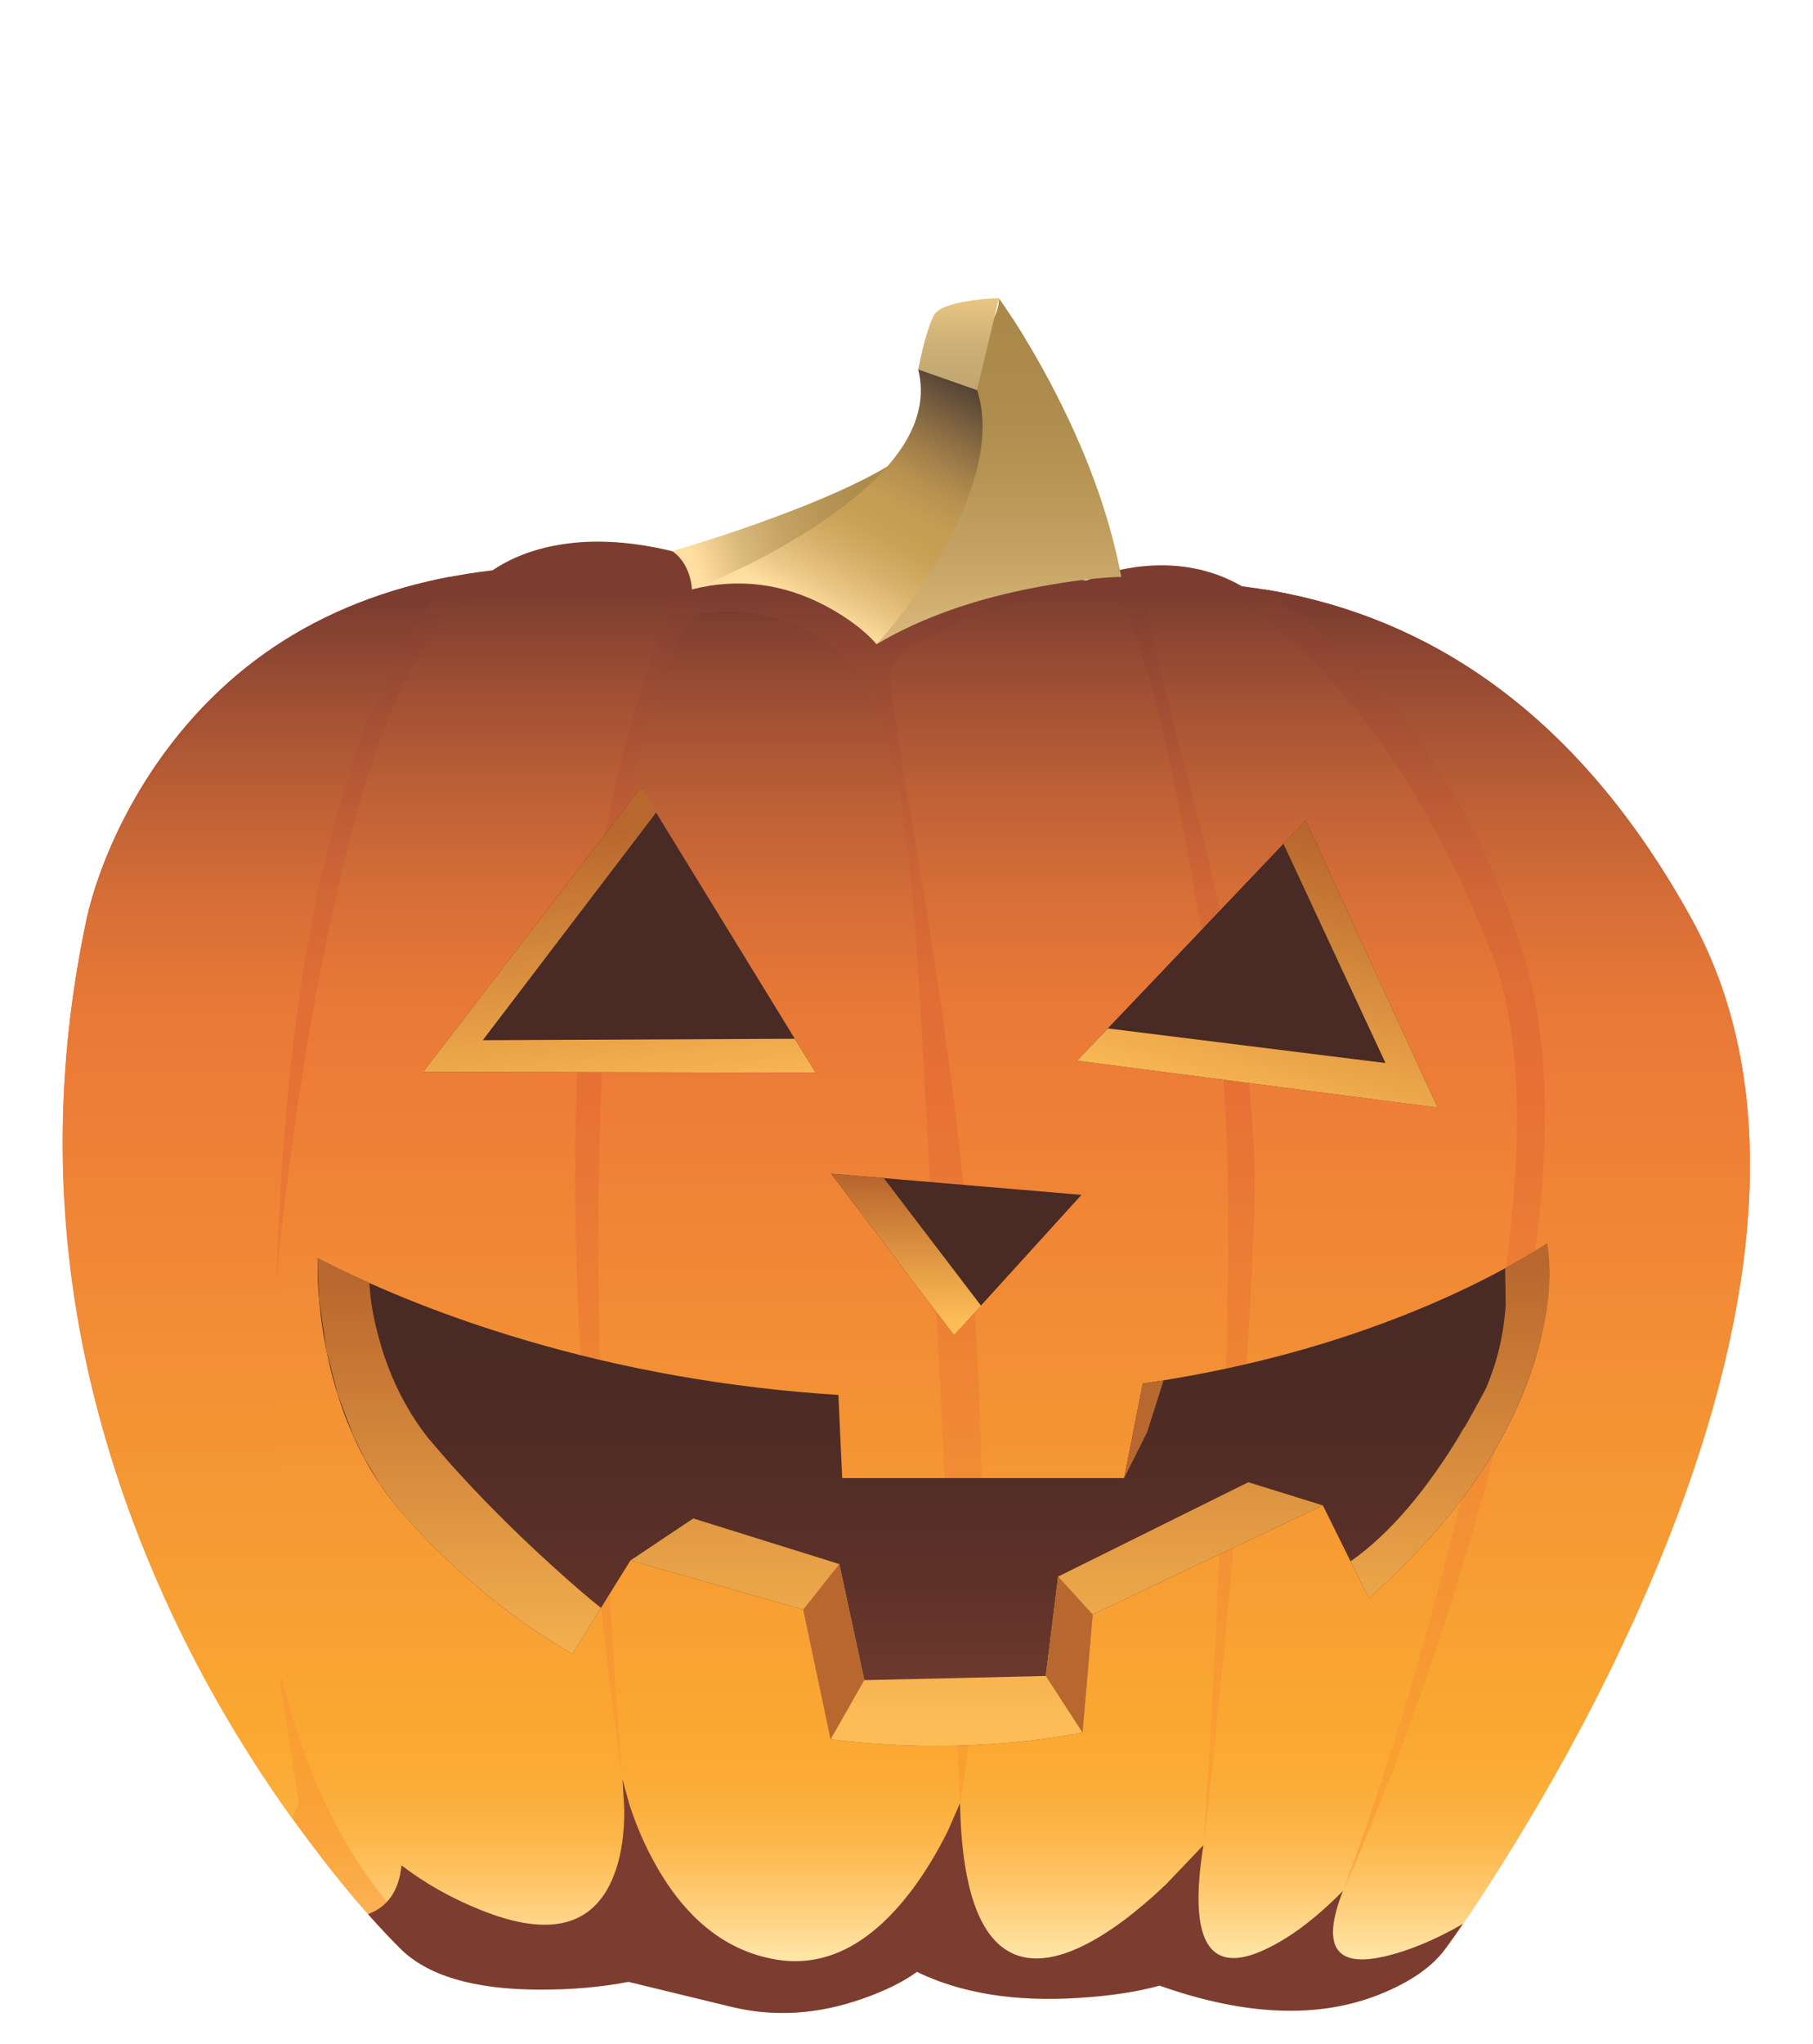 <svg xmlns="http://www.w3.org/2000/svg" xmlns:xlink="http://www.w3.org/1999/xlink" preserveAspectRatio="none" width="284" height="320"><defs><linearGradient id="a" gradientUnits="userSpaceOnUse" x1="1048.5" y1="2683.287" x2="1048.5" y2="2293.013" spreadMethod="pad"><stop offset="0%" stop-color="#FED090"/><stop offset="1.961%" stop-color="#FEC77E"/><stop offset="5.098%" stop-color="#FCB862"/><stop offset="8.235%" stop-color="#FBAD4B"/><stop offset="11.373%" stop-color="#FAA63C"/><stop offset="14.51%" stop-color="#F9A135"/><stop offset="17.647%" stop-color="#F9A033"/><stop offset="65.098%" stop-color="#E77035"/><stop offset="72.157%" stop-color="#E06D35"/><stop offset="79.608%" stop-color="#CF6536"/><stop offset="87.059%" stop-color="#B55835"/><stop offset="94.51%" stop-color="#954933"/><stop offset="100%" stop-color="#7C3D30"/></linearGradient><linearGradient id="b" gradientUnits="userSpaceOnUse" x1="1214.4" y1="2672.8" x2="1214.4" y2="2297.5" spreadMethod="pad"><stop offset="0%" stop-color="#FFECB4"/><stop offset=".784%" stop-color="#FFE5A6"/><stop offset="3.922%" stop-color="#FFD282"/><stop offset="6.667%" stop-color="#FEC363"/><stop offset="9.412%" stop-color="#FCB74B"/><stop offset="12.157%" stop-color="#FBAF3C"/><stop offset="14.902%" stop-color="#FBAA34"/><stop offset="17.647%" stop-color="#FAA832"/><stop offset="65.098%" stop-color="#ED7C37"/><stop offset="71.765%" stop-color="#E67837"/><stop offset="78.431%" stop-color="#D66E37"/><stop offset="85.49%" stop-color="#BE6136"/><stop offset="92.941%" stop-color="#A05034"/><stop offset="92.941%" stop-color="#A05034" stop-opacity="0"/><stop offset="100%" stop-opacity="0"/></linearGradient><linearGradient id="c" gradientUnits="userSpaceOnUse" x1="1214.4" y1="2672.8" x2="1214.4" y2="2297.5" spreadMethod="pad"><stop offset="0%" stop-opacity="0"/><stop offset="92.941%" stop-color="#A05034" stop-opacity="0"/><stop offset="92.941%" stop-color="#A05034"/><stop offset="100%" stop-color="#7D3E30"/><stop offset="100%" stop-color="#7C3D30"/></linearGradient><linearGradient id="d" gradientUnits="userSpaceOnUse" x1="1166.15" y1="2672.7" x2="1166.15" y2="2293.4" spreadMethod="pad"><stop offset="0%" stop-color="#FFECB4"/><stop offset=".784%" stop-color="#FFE5A6"/><stop offset="3.922%" stop-color="#FFD282"/><stop offset="6.667%" stop-color="#FEC363"/><stop offset="9.412%" stop-color="#FCB74B"/><stop offset="12.157%" stop-color="#FBAF3C"/><stop offset="14.902%" stop-color="#FBAA34"/><stop offset="17.647%" stop-color="#FAA832"/><stop offset="65.098%" stop-color="#ED7C37"/><stop offset="71.765%" stop-color="#E67837"/><stop offset="78.431%" stop-color="#D66E37"/><stop offset="85.49%" stop-color="#BE6136"/><stop offset="92.941%" stop-color="#A05034"/><stop offset="92.941%" stop-color="#A05034" stop-opacity="0"/><stop offset="100%" stop-opacity="0"/></linearGradient><linearGradient id="e" gradientUnits="userSpaceOnUse" x1="1166.15" y1="2672.7" x2="1166.15" y2="2293.4" spreadMethod="pad"><stop offset="0%" stop-opacity="0"/><stop offset="92.941%" stop-color="#A05034" stop-opacity="0"/><stop offset="92.941%" stop-color="#A05034"/><stop offset="100%" stop-color="#7D3E30"/><stop offset="100%" stop-color="#7C3D30"/></linearGradient><linearGradient id="f" gradientUnits="userSpaceOnUse" x1="1090.65" y1="2672.738" x2="1090.65" y2="2293.363" spreadMethod="pad"><stop offset="0%" stop-color="#FFECB4"/><stop offset=".784%" stop-color="#FFE5A6"/><stop offset="3.922%" stop-color="#FFD282"/><stop offset="6.667%" stop-color="#FEC363"/><stop offset="9.412%" stop-color="#FCB74B"/><stop offset="12.157%" stop-color="#FBAF3C"/><stop offset="14.902%" stop-color="#FBAA34"/><stop offset="17.647%" stop-color="#FAA832"/><stop offset="65.098%" stop-color="#ED7C37"/><stop offset="71.765%" stop-color="#E67837"/><stop offset="78.431%" stop-color="#D66E37"/><stop offset="85.49%" stop-color="#BE6136"/><stop offset="92.941%" stop-color="#A05034"/><stop offset="92.941%" stop-color="#A05034" stop-opacity="0"/><stop offset="100%" stop-opacity="0"/></linearGradient><linearGradient id="g" gradientUnits="userSpaceOnUse" x1="1090.65" y1="2672.738" x2="1090.65" y2="2293.363" spreadMethod="pad"><stop offset="0%" stop-opacity="0"/><stop offset="92.941%" stop-color="#A05034" stop-opacity="0"/><stop offset="92.941%" stop-color="#A05034"/><stop offset="100%" stop-color="#7D3E30"/><stop offset="100%" stop-color="#7C3D30"/></linearGradient><linearGradient id="h" gradientUnits="userSpaceOnUse" x1="1013.4" y1="2672.8" x2="1013.4" y2="2298.8" spreadMethod="pad"><stop offset="0%" stop-color="#FFECB4"/><stop offset=".784%" stop-color="#FFE5A6"/><stop offset="3.922%" stop-color="#FFD282"/><stop offset="6.667%" stop-color="#FEC363"/><stop offset="9.412%" stop-color="#FCB74B"/><stop offset="12.157%" stop-color="#FBAF3C"/><stop offset="14.902%" stop-color="#FBAA34"/><stop offset="17.647%" stop-color="#FAA832"/><stop offset="65.098%" stop-color="#ED7C37"/><stop offset="71.765%" stop-color="#E67837"/><stop offset="78.431%" stop-color="#D66E37"/><stop offset="85.49%" stop-color="#BE6136"/><stop offset="92.941%" stop-color="#A05034"/><stop offset="92.941%" stop-color="#A05034" stop-opacity="0"/><stop offset="100%" stop-opacity="0"/></linearGradient><linearGradient id="i" gradientUnits="userSpaceOnUse" x1="1013.4" y1="2672.8" x2="1013.4" y2="2298.8" spreadMethod="pad"><stop offset="0%" stop-opacity="0"/><stop offset="92.941%" stop-color="#A05034" stop-opacity="0"/><stop offset="92.941%" stop-color="#A05034"/><stop offset="100%" stop-color="#7D3E30"/><stop offset="100%" stop-color="#7C3D30"/></linearGradient><linearGradient id="j" gradientUnits="userSpaceOnUse" x1="927.1" y1="2672.763" x2="927.1" y2="2294.037" spreadMethod="pad"><stop offset="0%" stop-color="#FFECB4"/><stop offset=".784%" stop-color="#FFE5A6"/><stop offset="3.922%" stop-color="#FFD282"/><stop offset="6.667%" stop-color="#FEC363"/><stop offset="9.412%" stop-color="#FCB74B"/><stop offset="12.157%" stop-color="#FBAF3C"/><stop offset="14.902%" stop-color="#FBAA34"/><stop offset="17.647%" stop-color="#FAA832"/><stop offset="65.098%" stop-color="#ED7C37"/><stop offset="71.765%" stop-color="#E67837"/><stop offset="78.431%" stop-color="#D66E37"/><stop offset="85.49%" stop-color="#BE6136"/><stop offset="92.941%" stop-color="#A05034"/><stop offset="92.941%" stop-color="#A05034" stop-opacity="0"/><stop offset="100%" stop-opacity="0"/></linearGradient><linearGradient id="k" gradientUnits="userSpaceOnUse" x1="927.1" y1="2672.763" x2="927.1" y2="2294.037" spreadMethod="pad"><stop offset="0%" stop-opacity="0"/><stop offset="92.941%" stop-color="#A05034" stop-opacity="0"/><stop offset="92.941%" stop-color="#A05034"/><stop offset="100%" stop-color="#7D3E30"/><stop offset="100%" stop-color="#7C3D30"/></linearGradient><linearGradient id="l" gradientUnits="userSpaceOnUse" x1="868.9" y1="2672.238" x2="868.9" y2="2296.762" spreadMethod="pad"><stop offset="0%" stop-color="#FFECB4"/><stop offset=".784%" stop-color="#FFE5A6"/><stop offset="3.922%" stop-color="#FFD282"/><stop offset="6.667%" stop-color="#FEC363"/><stop offset="9.412%" stop-color="#FCB74B"/><stop offset="12.157%" stop-color="#FBAF3C"/><stop offset="14.902%" stop-color="#FBAA34"/><stop offset="17.647%" stop-color="#FAA832"/><stop offset="65.098%" stop-color="#ED7C37"/><stop offset="71.765%" stop-color="#E67837"/><stop offset="78.431%" stop-color="#D66E37"/><stop offset="85.49%" stop-color="#BE6136"/><stop offset="92.941%" stop-color="#A05034"/><stop offset="92.941%" stop-color="#A05034" stop-opacity="0"/><stop offset="100%" stop-opacity="0"/></linearGradient><linearGradient id="m" gradientUnits="userSpaceOnUse" x1="868.9" y1="2672.238" x2="868.9" y2="2296.762" spreadMethod="pad"><stop offset="0%" stop-opacity="0"/><stop offset="92.941%" stop-color="#A05034" stop-opacity="0"/><stop offset="92.941%" stop-color="#A05034"/><stop offset="100%" stop-color="#7D3E30"/><stop offset="100%" stop-color="#7C3D30"/></linearGradient><linearGradient id="n" gradientUnits="userSpaceOnUse" x1="1050.287" y1="2264.037" x2="990.512" y2="2286.162" spreadMethod="pad"><stop offset="0%" stop-color="#AA8949"/><stop offset="19.216%" stop-color="#AC8B4C"/><stop offset="38.824%" stop-color="#B59454"/><stop offset="59.216%" stop-color="#C4A364"/><stop offset="79.216%" stop-color="#DABA7C"/><stop offset="99.608%" stop-color="#FFDEA0"/><stop offset="100%" stop-color="#FFDFA1"/></linearGradient><linearGradient id="o" gradientUnits="userSpaceOnUse" x1="1059" y1="2232.7" x2="1022.8" y2="2298.1" spreadMethod="pad"><stop offset="0%" stop-color="#554434"/><stop offset="9.02%" stop-color="#6E573C"/><stop offset="19.216%" stop-color="#8B6D44"/><stop offset="29.412%" stop-color="#A4814B"/><stop offset="39.216%" stop-color="#B7914F"/><stop offset="49.412%" stop-color="#C39B52"/><stop offset="58.824%" stop-color="#C79F53"/><stop offset="65.49%" stop-color="#CBA359"/><stop offset="76.471%" stop-color="#D7B16A"/><stop offset="90.588%" stop-color="#ECC987"/><stop offset="100%" stop-color="#FFDFA1"/></linearGradient><linearGradient id="p" gradientUnits="userSpaceOnUse" x1="1074.05" y1="2216.1" x2="1074.05" y2="2329.9" spreadMethod="pad"><stop offset="0%" stop-color="#AA8949"/><stop offset="19.216%" stop-color="#AC8B4C"/><stop offset="38.824%" stop-color="#B59454"/><stop offset="59.216%" stop-color="#C4A364"/><stop offset="79.216%" stop-color="#DABA7C"/><stop offset="99.608%" stop-color="#FFDEA0"/><stop offset="100%" stop-color="#FFDFA1"/></linearGradient><linearGradient id="q" gradientUnits="userSpaceOnUse" x1="1062.9" y1="2212.537" x2="1062.9" y2="2236.963" spreadMethod="pad"><stop offset="0%" stop-color="#E8C482"/><stop offset="39.216%" stop-color="#D2B378"/><stop offset="73.725%" stop-color="#C6AA72"/><stop offset="100%" stop-color="#C2A670"/></linearGradient><linearGradient id="r" gradientUnits="userSpaceOnUse" x1="1051" y1="2652.125" x2="1051" y2="2685.075" spreadMethod="pad"><stop offset="0%" stop-color="#7C3D30"/><stop offset="100%" stop-color="#7C3D30"/></linearGradient><linearGradient id="s" gradientUnits="userSpaceOnUse" x1="1055.95" y1="2485.5" x2="1055.95" y2="2612.4" spreadMethod="pad"><stop offset="0%" stop-color="#492A24"/><stop offset="19.608%" stop-color="#4B2B24"/><stop offset="39.608%" stop-color="#522D26"/><stop offset="60.392%" stop-color="#5C3128"/><stop offset="80.784%" stop-color="#6A372C"/><stop offset="100%" stop-color="#7C3D30"/></linearGradient><linearGradient id="t" gradientUnits="userSpaceOnUse" x1="1062.25" y1="2523.263" x2="1062.25" y2="2650.338" spreadMethod="pad"><stop offset="0%" stop-color="#492A24"/><stop offset="19.608%" stop-color="#4B2B24"/><stop offset="39.608%" stop-color="#522D26"/><stop offset="60.392%" stop-color="#5C3128"/><stop offset="80.784%" stop-color="#6A372C"/><stop offset="100%" stop-color="#7C3D30"/></linearGradient><linearGradient id="u" gradientUnits="userSpaceOnUse" x1="1048.4" y1="2454.963" x2="1048.4" y2="2493.638" spreadMethod="pad"><stop offset="0%" stop-color="#B8682F"/><stop offset="11.765%" stop-color="#C17131"/><stop offset="70.588%" stop-color="#E9A348"/><stop offset="100%" stop-color="#FDBC56"/></linearGradient><linearGradient id="v" gradientUnits="userSpaceOnUse" x1="983.862" y1="2553.25" x2="1000.737" y2="2699.85" spreadMethod="pad"><stop offset="0%" stop-color="#492A24"/><stop offset="19.608%" stop-color="#4B2B24"/><stop offset="39.608%" stop-color="#522D26"/><stop offset="60.392%" stop-color="#5C3128"/><stop offset="80.784%" stop-color="#6A372C"/><stop offset="100%" stop-color="#7C3D30"/></linearGradient><linearGradient id="w" gradientUnits="userSpaceOnUse" x1="1129.575" y1="2562.2" x2="1110.525" y2="2722.6" spreadMethod="pad"><stop offset="0%" stop-color="#492A24"/><stop offset="19.608%" stop-color="#4B2B24"/><stop offset="39.608%" stop-color="#522D26"/><stop offset="60.392%" stop-color="#5C3128"/><stop offset="80.784%" stop-color="#6A372C"/><stop offset="100%" stop-color="#7C3D30"/></linearGradient><linearGradient id="x" gradientUnits="userSpaceOnUse" x1="1164.95" y1="2362.175" x2="1142.15" y2="2439.925" spreadMethod="pad"><stop offset="0%" stop-color="#B8682F"/><stop offset="11.765%" stop-color="#C17131"/><stop offset="70.588%" stop-color="#E9A348"/><stop offset="100%" stop-color="#FDBC56"/></linearGradient><linearGradient id="y" gradientUnits="userSpaceOnUse" x1="961.625" y1="2359.575" x2="970.575" y2="2437.425" spreadMethod="pad"><stop offset="0%" stop-color="#B8682F"/><stop offset="11.765%" stop-color="#C17131"/><stop offset="70.588%" stop-color="#E9A348"/><stop offset="100%" stop-color="#FDBC56"/></linearGradient><linearGradient id="z" gradientUnits="userSpaceOnUse" x1="1067.9" y1="2470.113" x2="1067.9" y2="2604.988" spreadMethod="pad"><stop offset="0%" stop-color="#B8682F"/><stop offset="11.765%" stop-color="#C17131"/><stop offset="70.588%" stop-color="#E9A348"/><stop offset="100%" stop-color="#FDBC56"/></linearGradient><linearGradient id="A" gradientUnits="userSpaceOnUse" x1="1114.1" y1="2539.85" x2="1114.1" y2="2607.45" spreadMethod="pad"><stop offset="0%" stop-color="#B8682F"/><stop offset="11.765%" stop-color="#C17131"/><stop offset="70.588%" stop-color="#E9A348"/><stop offset="100%" stop-color="#FDBC56"/></linearGradient><linearGradient id="B" gradientUnits="userSpaceOnUse" x1="1194.8" y1="2478.725" x2="1194.8" y2="2602.075" spreadMethod="pad"><stop offset="0%" stop-color="#B8682F"/><stop offset="11.765%" stop-color="#C17131"/><stop offset="70.588%" stop-color="#E9A348"/><stop offset="100%" stop-color="#FDBC56"/></linearGradient><linearGradient id="C" gradientUnits="userSpaceOnUse" x1="929" y1="2482.638" x2="929" y2="2602.963" spreadMethod="pad"><stop offset="0%" stop-color="#B8682F"/><stop offset="11.765%" stop-color="#C17131"/><stop offset="70.588%" stop-color="#E9A348"/><stop offset="100%" stop-color="#FDBC56"/></linearGradient><linearGradient id="D" gradientUnits="userSpaceOnUse" x1="1093.45" y1="2611.575" x2="1093.45" y2="2719.425" spreadMethod="pad"><stop offset="0%" stop-color="#B8682F"/><stop offset="11.765%" stop-color="#C17131"/><stop offset="70.588%" stop-color="#E9A348"/><stop offset="100%" stop-color="#FDBC56"/></linearGradient><linearGradient id="E" gradientUnits="userSpaceOnUse" x1="1028.4" y1="2613.862" x2="1028.4" y2="2734.838" spreadMethod="pad"><stop offset="0%" stop-color="#B8682F"/><stop offset="11.765%" stop-color="#C17131"/><stop offset="70.588%" stop-color="#E9A348"/><stop offset="100%" stop-color="#FDBC56"/></linearGradient><path fill="#FFF" fill-opacity="0" d="M284 320V0H0v320h284z" id="F"/><path fill="url(#a)" d="M843.3 2337.45q-10.15 13.95-16.5 30.15-3.2 8.3-4.65 14.8-21.25 98.5 24.2 194.15 15.3 32.1 36.8 60.8 13.45 18.05 25.5 30 11.3 11.25 38.3 11.35 13.5.05 24.75-2.15l28.4 6.9q17.75 4.3 36.3-2.25 9.3-3.25 15-7.4 18.25 8.85 44.5 7.2 13.1-.8 22.55-3.4 35.5 12.55 60.8 2.4 12.65-5.05 18.2-12.65 8.05-10.95 19.15-29.05 22.2-36.25 37.5-72.15 21.45-50.25 26.15-92.7 5.85-53.05-15.05-90.8-25.85-46.75-62.95-70.05-27.5-17.25-61.05-21.4-13-7.45-29.3-5.3-5.1.7-9.9 2.25l-3.8 1.45q-10.2-1.75-44.6.2l-32 2.2q-.244-.15-2.6-.85-7.35-2.3-32.9-9.05-18.55-4.9-33.55-2.35-10.6 1.8-18.4 7.05-58.85 6.85-90.85 50.65z" id="G"/><path fill="url(#b)" d="M1147.25 2292.05q20.4 13.4 36.85 33.85 23.35 29 35.2 68.2 16.4 54.25-15.25 161.25-15.85 53.45-34.95 96.1l-18.2 32.9q20.65.95 35.65-7.95 4.7-2.75 8.25-6.2l2.65-2.85q8.05-10.95 19.15-29.05 22.2-36.25 37.5-72.15 21.45-50.25 26.15-92.7 5.85-53.05-15.05-90.8-43.45-78.5-117.95-90.6z" id="H"/><path fill="url(#c)" d="M1147.25 2292.05q20.4 13.4 36.85 33.85 23.35 29 35.2 68.2 16.4 54.25-15.25 161.25-15.85 53.45-34.95 96.1l-18.2 32.9q20.65.95 35.65-7.95 4.7-2.75 8.25-6.2l2.65-2.85q8.05-10.95 19.15-29.05 22.2-36.25 37.5-72.15 21.45-50.25 26.15-92.7 5.85-53.05-15.05-90.8-43.45-78.5-117.95-90.6z" id="I"/><path fill="url(#d)" d="M1120.2 2287.1q-6.75-.45-4.2 15.25 1.3 8.15 10.05 41.2 9.15 34.5 13.2 57.5 6.35 35.6 5.3 64-2.05 53.35-8.2 118.9-3.1 32.75-5.8 54.85l-12.1 23.65 13.9 14.35 14.9 1.2 15.6-5.75 6.25-20.8q17.35-46.45 31.15-101.95 27.65-111 10.1-156.4-19.15-49.55-48.1-79.75-11.85-12.35-23.45-19.35-10.6-6.4-18.6-6.9z" id="J"/><path fill="url(#e)" d="M1120.2 2287.1q-6.75-.45-4.2 15.25 1.3 8.15 10.05 41.2 9.15 34.5 13.2 57.5 6.35 35.6 5.3 64-2.05 53.35-8.2 118.9-3.1 32.75-5.8 54.85l-12.1 23.65 13.9 14.35 14.9 1.2 15.6-5.75 6.25-20.8q17.35-46.45 31.15-101.95 27.65-111 10.1-156.4-19.15-49.55-48.1-79.75-11.85-12.35-23.45-19.35-10.6-6.4-18.6-6.9z" id="K"/><path fill="url(#f)" d="M1044 2314.95q-.55 2.85 5.05 35.6 7.75 45.2 11.75 76.45 15.65 120.95 2.5 200.2l-6.3 29.4 15.25 19.25h20.65l16.15-8.25 13.85-11 7.65-17.8q2.9-42.8 4.95-91.75 4-97.85-.45-128.55-7.3-49.75-14.5-81.95-10.05-45.15-17.8-45.2-11-.05-32.9 7.55-24.35 8.45-25.85 16.05z" id="L"/><path fill="url(#g)" d="M1044 2314.95q-.55 2.85 5.05 35.6 7.75 45.2 11.75 76.45 15.65 120.95 2.5 200.2l-6.3 29.4 15.25 19.25h20.65l16.15-8.25 13.85-11 7.65-17.8q2.9-42.8 4.95-91.75 4-97.85-.45-128.55-7.3-49.75-14.5-81.95-10.05-45.15-17.8-45.2-11-.05-32.9 7.55-24.35 8.45-25.85 16.05z" id="M"/><path fill="url(#h)" d="M1040 2325.55q-6.85-19.3-27-25.3-7.05-2.1-14.25-2.1-6 0-8.1 1.1-3.3 1.75-8.15 13.35-7.2 17.45-11.9 47.3-14.15 90.35-.55 260.7l8.05 44.9 35.6 12.5 34.8-12.5 9.65-14.05 5.15-24.25q-9.5-204.25-12.35-241.2-2-25.95-4.55-38.65-1.7-8.5-6.4-21.8z" id="N"/><path fill="url(#i)" d="M1040 2325.55q-6.85-19.3-27-25.3-7.05-2.1-14.25-2.1-6 0-8.1 1.1-3.3 1.75-8.15 13.35-7.2 17.45-11.9 47.3-14.15 90.35-.55 260.7l8.05 44.9 35.6 12.5 34.8-12.5 9.65-14.05 5.15-24.25q-9.5-204.25-12.35-241.2-2-25.95-4.55-38.65-1.7-8.5-6.4-21.8z" id="O"/><path fill="url(#j)" d="M953.55 2282.2q-27.75 1.55-45.35 38.9-8.9 18.85-17.3 56-8.05 35.65-13.3 77.4-5.45 42.95-6.1 78.55-.75 38.8 4.4 59.5 8.95 35.95 26.45 58.6 8.75 11.3 15.7 15.4l45.8 5.7 11.75-20.8-5.55-30.85q-4.9-32.85-8.7-76.7-7.6-87.7-2.05-142.6 4.85-47.9 16.7-83.85 4.8-13.7 5.95-17.8 1.7-6.05-.25-8.4-2.55-3-9.55-5.85-9.15-3.75-18.6-3.2z" id="P"/><path fill="url(#k)" d="M953.55 2282.2q-27.75 1.55-45.35 38.9-8.9 18.85-17.3 56-8.05 35.65-13.3 77.4-5.45 42.95-6.1 78.55-.75 38.8 4.4 59.5 8.95 35.95 26.45 58.6 8.75 11.3 15.7 15.4l45.8 5.7 11.75-20.8-5.55-30.85q-4.9-32.85-8.7-76.7-7.6-87.7-2.05-142.6 4.85-47.9 16.7-83.85 4.8-13.7 5.95-17.8 1.7-6.05-.25-8.4-2.55-3-9.55-5.85-9.15-3.75-18.6-3.2z" id="Q"/><path fill="url(#l)" d="M832.35 2355.35q-4.7 9.15-7.8 18.5-1.15 3.6-2.4 8.55-16.05 74.4 6.4 148.3 16.15 53.1 50.2 100.7l1.9-4.25-5.5-35.2q.95 3.7.85-3.05-.05-.6-.9-22.75-1.85-47.1-.6-85.15 4.6-139.6 47.8-192.4-25.95 5-46.4 18.1-14.15 10.45-26.25 24.55-9.6 11.25-17.3 24.1z" id="R"/><path fill="url(#m)" d="M849.65 2331.25q-9.6 11.25-17.3 24.1-4.7 9.15-7.8 18.5-1.15 3.6-2.4 8.55-16.05 74.4 6.4 148.3 16.15 53.1 50.2 100.7l1.9-4.25-5.5-35.2q.95 3.7.85-3.05-.05-.6-.9-22.75-1.85-47.1-.6-85.15 4.6-139.6 47.8-192.4-25.95 5-46.4 18.1-14.15 10.45-26.25 24.55z" id="S"/><path fill="url(#n)" d="M1052.4 2251.4q-9.6 9.35-40.05 20.65-9.5 3.55-20 6.85l-8.55 2.6q3.3 2.3 4.7 6.65.7 2.2.7 3.9l20.75-5 19.15-1.8q9.7-12.2 17.45-22.5 15.5-20.65 5.85-11.35z" id="T"/><path fill="url(#o)" d="M1078.7 2238.9l-15.4-10.9-11.55 3.35q5.3 21.15-28.1 43.05-16.7 10.95-34.45 17.65 19.45-4.8 37.2 4.7 8.85 4.75 13.85 10.45l27.4-23.45 11.05-44.85z" id="U"/><path fill="url(#p)" d="M1078.25 2217.85l-4.2-6.2q.15 4.9-5.3 11.1-2.7 3.1-5.45 5.25 13.9 18.15-3.2 50.5-8.5 16.15-19.85 28.7 18.45-10.95 44.85-15.85 13.25-2.45 22.75-2.75-4.85-25.8-19.8-53.95-4.7-8.8-9.8-16.8z" id="V"/><path fill="url(#q)" d="M1056.05 2216.45q-1.45 2.8-3.05 9.15-.75 3.15-1.25 5.75l16.25 5.7 6.05-25.4q-3.9.1-8.15.75-8.4 1.25-9.85 4.05z" id="W"/><path fill="url(#r)" d="M1063.3 2627.2l-3.3 7.55q-4.45 9-9.8 16.2-17.3 23.05-38 19.4-20.75-3.65-33.5-27.05-4-7.3-6.75-15.75l-1.9-6.95.5 8.35q.05 9.75-2.4 16.9-7.85 22.85-37.55 10.75-11.9-4.8-21.6-12.2-1.05 10.45-9.25 13.45 4.6 5.2 8.9 9.5 11.3 11.25 38.3 11.35 13.5.05 24.75-2.15l28.4 6.9q17.75 4.3 36.3-2.25 9.3-3.25 15-7.4 18.25 8.85 44.5 7.2 13.1-.8 22.55-3.4 35.5 12.55 60.8 2.4 12.65-5.05 18.2-12.65 1.8-2.4 4.8-6.8-11.85 6.8-21.95 9.05-20.15 4.55-11.2-18.15-12.1 12.25-22.95 16.8-21.75 9.1-15.6-29.45l-10.25 10.75q-12.35 11.75-22.7 16.9-14.5 7.2-23.05.2-10.65-8.8-11.25-39.45z" id="X"/><path fill="url(#s)" d="M1163.55 2545l12.7 25.65q36.65-32.5 46.65-68.45 3.1-11.25 3.2-21.5l-.55-8q-18.3 11.55-41.4 20.5-32.65 12.65-70.35 18.15l-5.15 26.1h-77.9l-1.05-22.95q-45.45-2.9-87.4-15.4-30.45-9.05-56.5-22.35l.1 6.65q.4 8.25 1.95 16.7 4.95 26.85 19.5 44.9 2.2 2.6 5.1 5.75l1.3 1.4q19.05 20.25 42.45 33.85l16.05-25.8 47.75 13.55 7.55 35.85q14.4 1.8 29.1 1.8 21.15 0 40.5-3.65l2.8-32.65 63.6-30.1z" id="Y"/><path fill="url(#t)" d="M1027.7 2453.4l33.95 44.6 35.2-38.75-69.15-5.85z" id="Z"/><path fill="url(#u)" d="M1042.25 2454.65l-14.55-1.25 33.95 44.6 7.45-8.15-26.85-35.2z" id="aa"/><path fill="url(#v)" d="M915 2425.3l108.4.2-48.3-78.7-60.1 78.5z" id="ab"/><path fill="url(#w)" d="M1095.65 2422.2l99.6 12.95-36.45-79.3-63.15 66.35z" id="ac"/><path fill="url(#x)" d="M1158.8 2355.85l-6.15 6.45 28.2 60.55-76.7-9.55-8.5 8.9 99.6 12.95-36.45-79.3z" id="ad"/><path fill="url(#y)" d="M979.6 2353.35l-4.5-6.55-60.1 78.5 108.4.2-5.75-9.35-86.2.4 48.15-63.2z" id="ae"/><path fill="url(#z)" d="M1163.55 2545l-20.6-6.4-52.55 26.05-3.4 27.45-50.15 1.15-6.9-32.05-40.35-12.6-17.35 11.6 47.75 13.55 7.55 35.85q14.4 1.8 29.1 1.8 21.15 0 40.5-3.65l2.8-32.65 63.6-30.1z" id="af"/><path fill="url(#A)" d="M1119.55 2510.45l-5.75.9-5.15 26.1 6.35-12.7 4.55-14.3z" id="ag"/><path fill="url(#B)" d="M1225.55 2472.8v-.1q-6.65 4.15-11.65 6.8l.15 10.15q-.8 12.35-5.55 23.25-3 5.6-5.55 10.1-5.55 8-.6.95l.1-.15q-15 25.25-31.25 36.65l5.05 10.2q34.55-30.6 45.45-64.5 6-18.6 3.95-32.75l-.1-.6z" id="ah"/><path fill="url(#C)" d="M885.8 2476.75l.4 11.15 2.1 14.45 3.1 12.05 4.2 11.15 2.75 5.6q.15.4.6 1.15l4.15 6.95.1.1q2.35 3.4 4.15 5.65 2.2 2.6 5.1 5.75l1.3 1.4q19.05 20.25 42.45 33.85l7.9-12.7q-5.35-4.25-13.35-11.5-15.95-14.45-29.1-29.25l-1-1.2h-.05l-4.4-5.15q-9.6-12.3-13.8-28.7-1.35-5.1-1.95-10l-.35-3.9q-7.95-3.6-14.3-6.85z" id="ai"/><path fill="url(#D)" d="M1097.15 2607.75l2.8-32.65-9.55-10.45-3.4 27.45 10.15 15.65z" id="aj"/><path fill="url(#E)" d="M1029.95 2561.2l-9.95 12.55 7.55 35.85 9.3-16.35-6.9-32.05z" id="ak"/></defs><use xlink:href="#F"/><use xlink:href="#G" transform="translate(-452.508 -1207.326) scale(.567)"/><use xlink:href="#H" transform="translate(-452.508 -1207.326) scale(.567)"/><use xlink:href="#I" transform="translate(-452.508 -1207.326) scale(.567)"/><use xlink:href="#J" transform="translate(-452.508 -1207.326) scale(.567)"/><use xlink:href="#K" transform="translate(-452.508 -1207.326) scale(.567)"/><use xlink:href="#L" transform="translate(-452.508 -1207.326) scale(.567)"/><use xlink:href="#M" transform="translate(-452.508 -1207.326) scale(.567)"/><use xlink:href="#N" transform="translate(-452.508 -1207.326) scale(.567)"/><use xlink:href="#O" transform="translate(-452.508 -1207.326) scale(.567)"/><use xlink:href="#P" transform="translate(-452.508 -1207.326) scale(.567)"/><use xlink:href="#Q" transform="translate(-452.508 -1207.326) scale(.567)"/><use xlink:href="#R" transform="translate(-452.508 -1207.326) scale(.567)"/><use xlink:href="#S" transform="translate(-452.508 -1207.326) scale(.567)"/><use xlink:href="#T" transform="translate(-452.508 -1207.326) scale(.567)"/><use xlink:href="#U" transform="translate(-452.508 -1207.326) scale(.567)"/><use xlink:href="#V" transform="translate(-452.508 -1207.326) scale(.567)"/><use xlink:href="#W" transform="translate(-452.508 -1207.326) scale(.567)"/><use xlink:href="#X" transform="translate(-452.508 -1207.326) scale(.567)"/><use xlink:href="#Y" transform="translate(-452.508 -1207.326) scale(.567)"/><use xlink:href="#Z" transform="translate(-452.508 -1207.326) scale(.567)"/><use xlink:href="#aa" transform="translate(-452.508 -1207.326) scale(.567)"/><use xlink:href="#ab" transform="translate(-452.508 -1207.326) scale(.567)"/><use xlink:href="#ac" transform="translate(-452.508 -1207.326) scale(.567)"/><use xlink:href="#ad" transform="translate(-452.508 -1207.326) scale(.567)"/><use xlink:href="#ae" transform="translate(-452.508 -1207.326) scale(.567)"/><use xlink:href="#af" transform="translate(-452.508 -1207.326) scale(.567)"/><use xlink:href="#ag" transform="translate(-452.508 -1207.326) scale(.567)"/><use xlink:href="#ah" transform="translate(-452.508 -1207.326) scale(.567)"/><use xlink:href="#ai" transform="translate(-452.508 -1207.326) scale(.567)"/><use xlink:href="#aj" transform="translate(-452.508 -1207.326) scale(.567)"/><use xlink:href="#ak" transform="translate(-452.508 -1207.326) scale(.567)"/></svg>